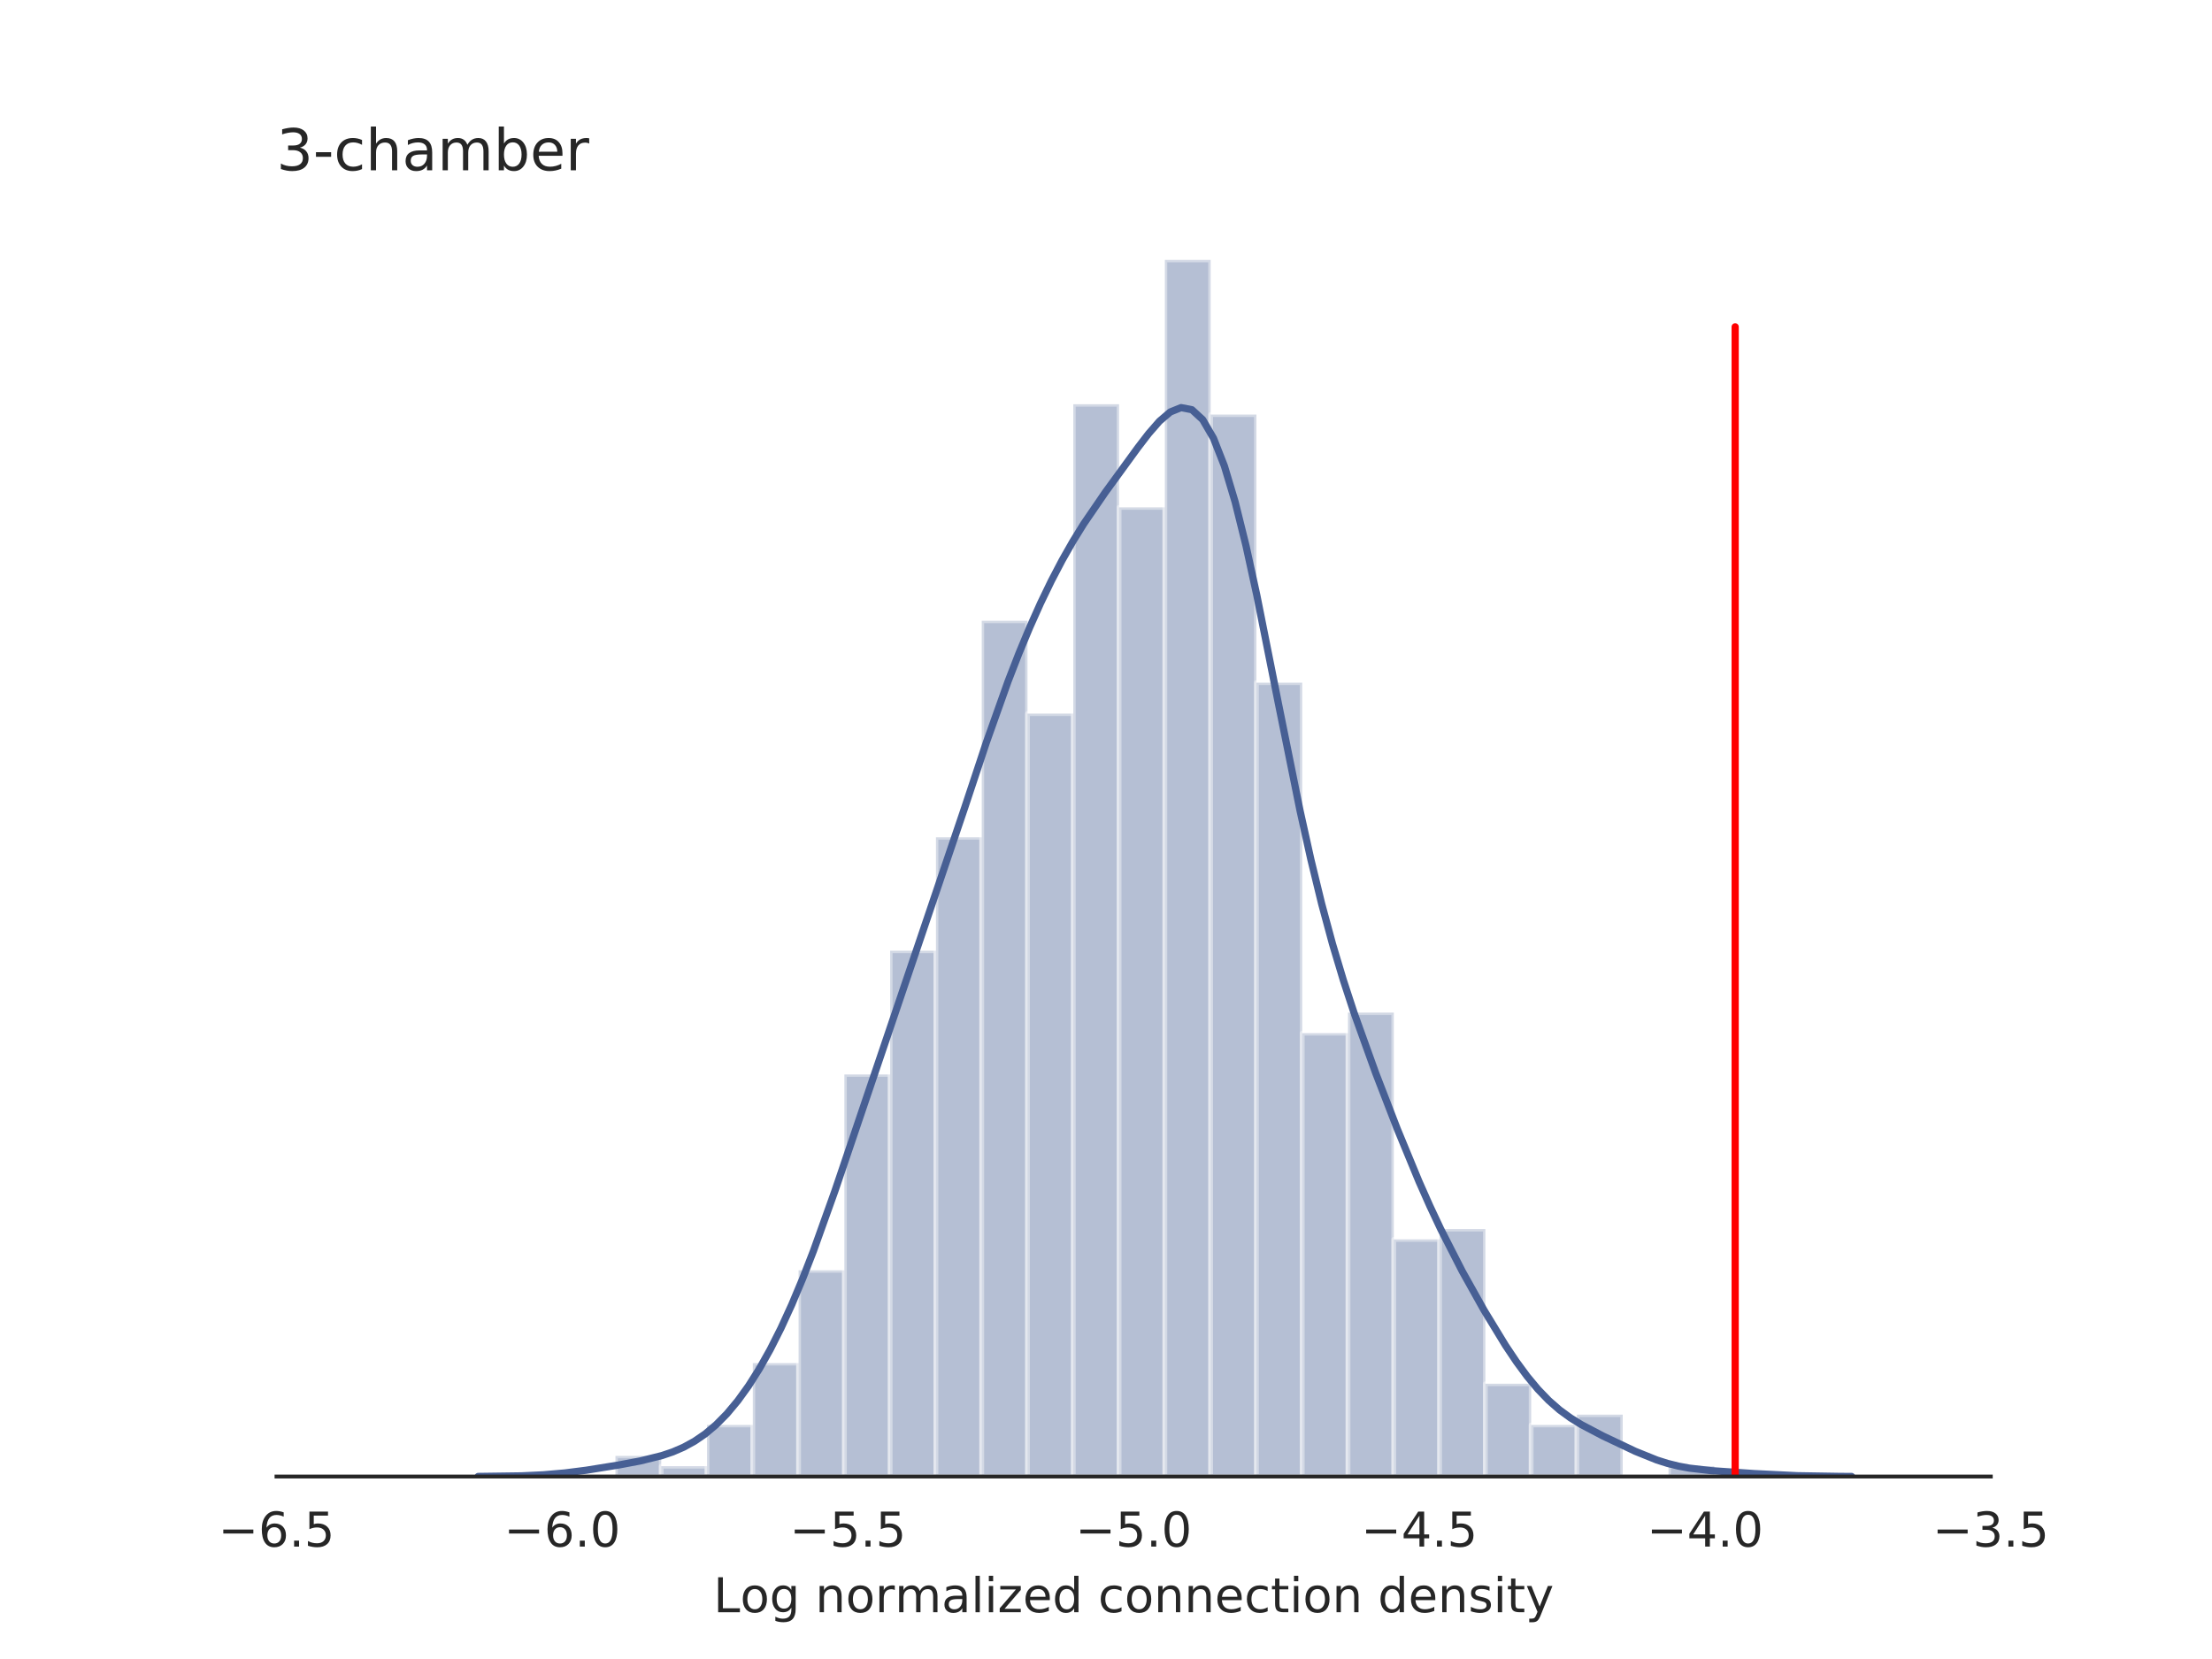 <?xml version="1.0" encoding="utf-8" standalone="no"?>
<!DOCTYPE svg PUBLIC "-//W3C//DTD SVG 1.1//EN"
  "http://www.w3.org/Graphics/SVG/1.1/DTD/svg11.dtd">
<!-- Created with matplotlib (https://matplotlib.org/) -->
<svg height="345.6pt" version="1.1" viewBox="0 0 460.8 345.6" width="460.8pt" xmlns="http://www.w3.org/2000/svg" xmlns:xlink="http://www.w3.org/1999/xlink">
 <defs>
  <style type="text/css">
*{stroke-linecap:butt;stroke-linejoin:round;}
  </style>
 </defs>
 <g id="figure_1">
  <g id="patch_1">
   <path d="M 0 345.6 
L 460.8 345.6 
L 460.8 0 
L 0 0 
z
" style="fill:#ffffff;"/>
  </g>
  <g id="axes_1">
   <g id="patch_2">
    <path d="M 57.6 307.584 
L 414.72 307.584 
L 414.72 41.472 
L 57.6 41.472 
z
" style="fill:#ffffff;"/>
   </g>
   <g id="matplotlib.axis_1">
    <g id="xtick_1">
     <g id="text_1">
      <!-- −6.5 -->
      <defs>
       <path d="M 10.594 35.5 
L 73.188 35.5 
L 73.188 27.203 
L 10.594 27.203 
z
" id="DejaVuSans-8722"/>
       <path d="M 33.016 40.375 
Q 26.375 40.375 22.484 35.828 
Q 18.609 31.297 18.609 23.391 
Q 18.609 15.531 22.484 10.953 
Q 26.375 6.391 33.016 6.391 
Q 39.656 6.391 43.531 10.953 
Q 47.406 15.531 47.406 23.391 
Q 47.406 31.297 43.531 35.828 
Q 39.656 40.375 33.016 40.375 
z
M 52.594 71.297 
L 52.594 62.312 
Q 48.875 64.062 45.094 64.984 
Q 41.312 65.922 37.594 65.922 
Q 27.828 65.922 22.672 59.328 
Q 17.531 52.734 16.797 39.406 
Q 19.672 43.656 24.016 45.922 
Q 28.375 48.188 33.594 48.188 
Q 44.578 48.188 50.953 41.516 
Q 57.328 34.859 57.328 23.391 
Q 57.328 12.156 50.688 5.359 
Q 44.047 -1.422 33.016 -1.422 
Q 20.359 -1.422 13.672 8.266 
Q 6.984 17.969 6.984 36.375 
Q 6.984 53.656 15.188 63.938 
Q 23.391 74.219 37.203 74.219 
Q 40.922 74.219 44.703 73.484 
Q 48.484 72.75 52.594 71.297 
z
" id="DejaVuSans-54"/>
       <path d="M 10.688 12.406 
L 21 12.406 
L 21 0 
L 10.688 0 
z
" id="DejaVuSans-46"/>
       <path d="M 10.797 72.906 
L 49.516 72.906 
L 49.516 64.594 
L 19.828 64.594 
L 19.828 46.734 
Q 21.969 47.469 24.109 47.828 
Q 26.266 48.188 28.422 48.188 
Q 40.625 48.188 47.75 41.5 
Q 54.891 34.812 54.891 23.391 
Q 54.891 11.625 47.562 5.094 
Q 40.234 -1.422 26.906 -1.422 
Q 22.312 -1.422 17.547 -0.641 
Q 12.797 0.141 7.719 1.703 
L 7.719 11.625 
Q 12.109 9.234 16.797 8.062 
Q 21.484 6.891 26.703 6.891 
Q 35.156 6.891 40.078 11.328 
Q 45.016 15.766 45.016 23.391 
Q 45.016 31 40.078 35.438 
Q 35.156 39.891 26.703 39.891 
Q 22.75 39.891 18.812 39.016 
Q 14.891 38.141 10.797 36.281 
z
" id="DejaVuSans-53"/>
      </defs>
      <g style="fill:#262626;" transform="translate(45.459 322.182)scale(0.1 -0.1)">
       <use xlink:href="#DejaVuSans-8722"/>
       <use x="83.789" xlink:href="#DejaVuSans-54"/>
       <use x="147.412" xlink:href="#DejaVuSans-46"/>
       <use x="179.199" xlink:href="#DejaVuSans-53"/>
      </g>
     </g>
    </g>
    <g id="xtick_2">
     <g id="text_2">
      <!-- −6.0 -->
      <defs>
       <path d="M 31.781 66.406 
Q 24.172 66.406 20.328 58.906 
Q 16.5 51.422 16.5 36.375 
Q 16.5 21.391 20.328 13.891 
Q 24.172 6.391 31.781 6.391 
Q 39.453 6.391 43.281 13.891 
Q 47.125 21.391 47.125 36.375 
Q 47.125 51.422 43.281 58.906 
Q 39.453 66.406 31.781 66.406 
z
M 31.781 74.219 
Q 44.047 74.219 50.516 64.516 
Q 56.984 54.828 56.984 36.375 
Q 56.984 17.969 50.516 8.266 
Q 44.047 -1.422 31.781 -1.422 
Q 19.531 -1.422 13.062 8.266 
Q 6.594 17.969 6.594 36.375 
Q 6.594 54.828 13.062 64.516 
Q 19.531 74.219 31.781 74.219 
z
" id="DejaVuSans-48"/>
      </defs>
      <g style="fill:#262626;" transform="translate(104.979 322.182)scale(0.1 -0.1)">
       <use xlink:href="#DejaVuSans-8722"/>
       <use x="83.789" xlink:href="#DejaVuSans-54"/>
       <use x="147.412" xlink:href="#DejaVuSans-46"/>
       <use x="179.199" xlink:href="#DejaVuSans-48"/>
      </g>
     </g>
    </g>
    <g id="xtick_3">
     <g id="text_3">
      <!-- −5.5 -->
      <g style="fill:#262626;" transform="translate(164.499 322.182)scale(0.1 -0.1)">
       <use xlink:href="#DejaVuSans-8722"/>
       <use x="83.789" xlink:href="#DejaVuSans-53"/>
       <use x="147.412" xlink:href="#DejaVuSans-46"/>
       <use x="179.199" xlink:href="#DejaVuSans-53"/>
      </g>
     </g>
    </g>
    <g id="xtick_4">
     <g id="text_4">
      <!-- −5.0 -->
      <g style="fill:#262626;" transform="translate(224.019 322.182)scale(0.1 -0.1)">
       <use xlink:href="#DejaVuSans-8722"/>
       <use x="83.789" xlink:href="#DejaVuSans-53"/>
       <use x="147.412" xlink:href="#DejaVuSans-46"/>
       <use x="179.199" xlink:href="#DejaVuSans-48"/>
      </g>
     </g>
    </g>
    <g id="xtick_5">
     <g id="text_5">
      <!-- −4.5 -->
      <defs>
       <path d="M 37.797 64.312 
L 12.891 25.391 
L 37.797 25.391 
z
M 35.203 72.906 
L 47.609 72.906 
L 47.609 25.391 
L 58.016 25.391 
L 58.016 17.188 
L 47.609 17.188 
L 47.609 0 
L 37.797 0 
L 37.797 17.188 
L 4.891 17.188 
L 4.891 26.703 
z
" id="DejaVuSans-52"/>
      </defs>
      <g style="fill:#262626;" transform="translate(283.539 322.182)scale(0.1 -0.1)">
       <use xlink:href="#DejaVuSans-8722"/>
       <use x="83.789" xlink:href="#DejaVuSans-52"/>
       <use x="147.412" xlink:href="#DejaVuSans-46"/>
       <use x="179.199" xlink:href="#DejaVuSans-53"/>
      </g>
     </g>
    </g>
    <g id="xtick_6">
     <g id="text_6">
      <!-- −4.0 -->
      <g style="fill:#262626;" transform="translate(343.059 322.182)scale(0.1 -0.1)">
       <use xlink:href="#DejaVuSans-8722"/>
       <use x="83.789" xlink:href="#DejaVuSans-52"/>
       <use x="147.412" xlink:href="#DejaVuSans-46"/>
       <use x="179.199" xlink:href="#DejaVuSans-48"/>
      </g>
     </g>
    </g>
    <g id="xtick_7">
     <g id="text_7">
      <!-- −3.5 -->
      <defs>
       <path d="M 40.578 39.312 
Q 47.656 37.797 51.625 33 
Q 55.609 28.219 55.609 21.188 
Q 55.609 10.406 48.188 4.484 
Q 40.766 -1.422 27.094 -1.422 
Q 22.516 -1.422 17.656 -0.516 
Q 12.797 0.391 7.625 2.203 
L 7.625 11.719 
Q 11.719 9.328 16.594 8.109 
Q 21.484 6.891 26.812 6.891 
Q 36.078 6.891 40.938 10.547 
Q 45.797 14.203 45.797 21.188 
Q 45.797 27.641 41.281 31.266 
Q 36.766 34.906 28.719 34.906 
L 20.219 34.906 
L 20.219 43.016 
L 29.109 43.016 
Q 36.375 43.016 40.234 45.922 
Q 44.094 48.828 44.094 54.297 
Q 44.094 59.906 40.109 62.906 
Q 36.141 65.922 28.719 65.922 
Q 24.656 65.922 20.016 65.031 
Q 15.375 64.156 9.812 62.312 
L 9.812 71.094 
Q 15.438 72.656 20.344 73.438 
Q 25.25 74.219 29.594 74.219 
Q 40.828 74.219 47.359 69.109 
Q 53.906 64.016 53.906 55.328 
Q 53.906 49.266 50.438 45.094 
Q 46.969 40.922 40.578 39.312 
z
" id="DejaVuSans-51"/>
      </defs>
      <g style="fill:#262626;" transform="translate(402.579 322.182)scale(0.1 -0.1)">
       <use xlink:href="#DejaVuSans-8722"/>
       <use x="83.789" xlink:href="#DejaVuSans-51"/>
       <use x="147.412" xlink:href="#DejaVuSans-46"/>
       <use x="179.199" xlink:href="#DejaVuSans-53"/>
      </g>
     </g>
    </g>
    <g id="text_8">
     <!-- Log normalized connection density -->
     <defs>
      <path d="M 9.812 72.906 
L 19.672 72.906 
L 19.672 8.297 
L 55.172 8.297 
L 55.172 0 
L 9.812 0 
z
" id="DejaVuSans-76"/>
      <path d="M 30.609 48.391 
Q 23.391 48.391 19.188 42.75 
Q 14.984 37.109 14.984 27.297 
Q 14.984 17.484 19.156 11.844 
Q 23.344 6.203 30.609 6.203 
Q 37.797 6.203 41.984 11.859 
Q 46.188 17.531 46.188 27.297 
Q 46.188 37.016 41.984 42.703 
Q 37.797 48.391 30.609 48.391 
z
M 30.609 56 
Q 42.328 56 49.016 48.375 
Q 55.719 40.766 55.719 27.297 
Q 55.719 13.875 49.016 6.219 
Q 42.328 -1.422 30.609 -1.422 
Q 18.844 -1.422 12.172 6.219 
Q 5.516 13.875 5.516 27.297 
Q 5.516 40.766 12.172 48.375 
Q 18.844 56 30.609 56 
z
" id="DejaVuSans-111"/>
      <path d="M 45.406 27.984 
Q 45.406 37.75 41.375 43.109 
Q 37.359 48.484 30.078 48.484 
Q 22.859 48.484 18.828 43.109 
Q 14.797 37.75 14.797 27.984 
Q 14.797 18.266 18.828 12.891 
Q 22.859 7.516 30.078 7.516 
Q 37.359 7.516 41.375 12.891 
Q 45.406 18.266 45.406 27.984 
z
M 54.391 6.781 
Q 54.391 -7.172 48.188 -13.984 
Q 42 -20.797 29.203 -20.797 
Q 24.469 -20.797 20.266 -20.094 
Q 16.062 -19.391 12.109 -17.922 
L 12.109 -9.188 
Q 16.062 -11.328 19.922 -12.344 
Q 23.781 -13.375 27.781 -13.375 
Q 36.625 -13.375 41.016 -8.766 
Q 45.406 -4.156 45.406 5.172 
L 45.406 9.625 
Q 42.625 4.781 38.281 2.391 
Q 33.938 0 27.875 0 
Q 17.828 0 11.672 7.656 
Q 5.516 15.328 5.516 27.984 
Q 5.516 40.672 11.672 48.328 
Q 17.828 56 27.875 56 
Q 33.938 56 38.281 53.609 
Q 42.625 51.219 45.406 46.391 
L 45.406 54.688 
L 54.391 54.688 
z
" id="DejaVuSans-103"/>
      <path id="DejaVuSans-32"/>
      <path d="M 54.891 33.016 
L 54.891 0 
L 45.906 0 
L 45.906 32.719 
Q 45.906 40.484 42.875 44.328 
Q 39.844 48.188 33.797 48.188 
Q 26.516 48.188 22.312 43.547 
Q 18.109 38.922 18.109 30.906 
L 18.109 0 
L 9.078 0 
L 9.078 54.688 
L 18.109 54.688 
L 18.109 46.188 
Q 21.344 51.125 25.703 53.562 
Q 30.078 56 35.797 56 
Q 45.219 56 50.047 50.172 
Q 54.891 44.344 54.891 33.016 
z
" id="DejaVuSans-110"/>
      <path d="M 41.109 46.297 
Q 39.594 47.172 37.812 47.578 
Q 36.031 48 33.891 48 
Q 26.266 48 22.188 43.047 
Q 18.109 38.094 18.109 28.812 
L 18.109 0 
L 9.078 0 
L 9.078 54.688 
L 18.109 54.688 
L 18.109 46.188 
Q 20.953 51.172 25.484 53.578 
Q 30.031 56 36.531 56 
Q 37.453 56 38.578 55.875 
Q 39.703 55.766 41.062 55.516 
z
" id="DejaVuSans-114"/>
      <path d="M 52 44.188 
Q 55.375 50.25 60.062 53.125 
Q 64.75 56 71.094 56 
Q 79.641 56 84.281 50.016 
Q 88.922 44.047 88.922 33.016 
L 88.922 0 
L 79.891 0 
L 79.891 32.719 
Q 79.891 40.578 77.094 44.375 
Q 74.312 48.188 68.609 48.188 
Q 61.625 48.188 57.562 43.547 
Q 53.516 38.922 53.516 30.906 
L 53.516 0 
L 44.484 0 
L 44.484 32.719 
Q 44.484 40.625 41.703 44.406 
Q 38.922 48.188 33.109 48.188 
Q 26.219 48.188 22.156 43.531 
Q 18.109 38.875 18.109 30.906 
L 18.109 0 
L 9.078 0 
L 9.078 54.688 
L 18.109 54.688 
L 18.109 46.188 
Q 21.188 51.219 25.484 53.609 
Q 29.781 56 35.688 56 
Q 41.656 56 45.828 52.969 
Q 50 49.953 52 44.188 
z
" id="DejaVuSans-109"/>
      <path d="M 34.281 27.484 
Q 23.391 27.484 19.188 25 
Q 14.984 22.516 14.984 16.5 
Q 14.984 11.719 18.141 8.906 
Q 21.297 6.109 26.703 6.109 
Q 34.188 6.109 38.703 11.406 
Q 43.219 16.703 43.219 25.484 
L 43.219 27.484 
z
M 52.203 31.203 
L 52.203 0 
L 43.219 0 
L 43.219 8.297 
Q 40.141 3.328 35.547 0.953 
Q 30.953 -1.422 24.312 -1.422 
Q 15.922 -1.422 10.953 3.297 
Q 6 8.016 6 15.922 
Q 6 25.141 12.172 29.828 
Q 18.359 34.516 30.609 34.516 
L 43.219 34.516 
L 43.219 35.406 
Q 43.219 41.609 39.141 45 
Q 35.062 48.391 27.688 48.391 
Q 23 48.391 18.547 47.266 
Q 14.109 46.141 10.016 43.891 
L 10.016 52.203 
Q 14.938 54.109 19.578 55.047 
Q 24.219 56 28.609 56 
Q 40.484 56 46.344 49.844 
Q 52.203 43.703 52.203 31.203 
z
" id="DejaVuSans-97"/>
      <path d="M 9.422 75.984 
L 18.406 75.984 
L 18.406 0 
L 9.422 0 
z
" id="DejaVuSans-108"/>
      <path d="M 9.422 54.688 
L 18.406 54.688 
L 18.406 0 
L 9.422 0 
z
M 9.422 75.984 
L 18.406 75.984 
L 18.406 64.594 
L 9.422 64.594 
z
" id="DejaVuSans-105"/>
      <path d="M 5.516 54.688 
L 48.188 54.688 
L 48.188 46.484 
L 14.406 7.172 
L 48.188 7.172 
L 48.188 0 
L 4.297 0 
L 4.297 8.203 
L 38.094 47.516 
L 5.516 47.516 
z
" id="DejaVuSans-122"/>
      <path d="M 56.203 29.594 
L 56.203 25.203 
L 14.891 25.203 
Q 15.484 15.922 20.484 11.062 
Q 25.484 6.203 34.422 6.203 
Q 39.594 6.203 44.453 7.469 
Q 49.312 8.734 54.109 11.281 
L 54.109 2.781 
Q 49.266 0.734 44.188 -0.344 
Q 39.109 -1.422 33.891 -1.422 
Q 20.797 -1.422 13.156 6.188 
Q 5.516 13.812 5.516 26.812 
Q 5.516 40.234 12.766 48.109 
Q 20.016 56 32.328 56 
Q 43.359 56 49.781 48.891 
Q 56.203 41.797 56.203 29.594 
z
M 47.219 32.234 
Q 47.125 39.594 43.094 43.984 
Q 39.062 48.391 32.422 48.391 
Q 24.906 48.391 20.391 44.141 
Q 15.875 39.891 15.188 32.172 
z
" id="DejaVuSans-101"/>
      <path d="M 45.406 46.391 
L 45.406 75.984 
L 54.391 75.984 
L 54.391 0 
L 45.406 0 
L 45.406 8.203 
Q 42.578 3.328 38.25 0.953 
Q 33.938 -1.422 27.875 -1.422 
Q 17.969 -1.422 11.734 6.484 
Q 5.516 14.406 5.516 27.297 
Q 5.516 40.188 11.734 48.094 
Q 17.969 56 27.875 56 
Q 33.938 56 38.25 53.625 
Q 42.578 51.266 45.406 46.391 
z
M 14.797 27.297 
Q 14.797 17.391 18.875 11.75 
Q 22.953 6.109 30.078 6.109 
Q 37.203 6.109 41.297 11.75 
Q 45.406 17.391 45.406 27.297 
Q 45.406 37.203 41.297 42.844 
Q 37.203 48.484 30.078 48.484 
Q 22.953 48.484 18.875 42.844 
Q 14.797 37.203 14.797 27.297 
z
" id="DejaVuSans-100"/>
      <path d="M 48.781 52.594 
L 48.781 44.188 
Q 44.969 46.297 41.141 47.344 
Q 37.312 48.391 33.406 48.391 
Q 24.656 48.391 19.812 42.844 
Q 14.984 37.312 14.984 27.297 
Q 14.984 17.281 19.812 11.734 
Q 24.656 6.203 33.406 6.203 
Q 37.312 6.203 41.141 7.25 
Q 44.969 8.297 48.781 10.406 
L 48.781 2.094 
Q 45.016 0.344 40.984 -0.531 
Q 36.969 -1.422 32.422 -1.422 
Q 20.062 -1.422 12.781 6.344 
Q 5.516 14.109 5.516 27.297 
Q 5.516 40.672 12.859 48.328 
Q 20.219 56 33.016 56 
Q 37.156 56 41.109 55.141 
Q 45.062 54.297 48.781 52.594 
z
" id="DejaVuSans-99"/>
      <path d="M 18.312 70.219 
L 18.312 54.688 
L 36.812 54.688 
L 36.812 47.703 
L 18.312 47.703 
L 18.312 18.016 
Q 18.312 11.328 20.141 9.422 
Q 21.969 7.516 27.594 7.516 
L 36.812 7.516 
L 36.812 0 
L 27.594 0 
Q 17.188 0 13.234 3.875 
Q 9.281 7.766 9.281 18.016 
L 9.281 47.703 
L 2.688 47.703 
L 2.688 54.688 
L 9.281 54.688 
L 9.281 70.219 
z
" id="DejaVuSans-116"/>
      <path d="M 44.281 53.078 
L 44.281 44.578 
Q 40.484 46.531 36.375 47.5 
Q 32.281 48.484 27.875 48.484 
Q 21.188 48.484 17.844 46.438 
Q 14.5 44.391 14.5 40.281 
Q 14.5 37.156 16.891 35.375 
Q 19.281 33.594 26.516 31.984 
L 29.594 31.297 
Q 39.156 29.25 43.188 25.516 
Q 47.219 21.781 47.219 15.094 
Q 47.219 7.469 41.188 3.016 
Q 35.156 -1.422 24.609 -1.422 
Q 20.219 -1.422 15.453 -0.562 
Q 10.688 0.297 5.422 2 
L 5.422 11.281 
Q 10.406 8.688 15.234 7.391 
Q 20.062 6.109 24.812 6.109 
Q 31.156 6.109 34.562 8.281 
Q 37.984 10.453 37.984 14.406 
Q 37.984 18.062 35.516 20.016 
Q 33.062 21.969 24.703 23.781 
L 21.578 24.516 
Q 13.234 26.266 9.516 29.906 
Q 5.812 33.547 5.812 39.891 
Q 5.812 47.609 11.281 51.797 
Q 16.75 56 26.812 56 
Q 31.781 56 36.172 55.266 
Q 40.578 54.547 44.281 53.078 
z
" id="DejaVuSans-115"/>
      <path d="M 32.172 -5.078 
Q 28.375 -14.844 24.75 -17.812 
Q 21.141 -20.797 15.094 -20.797 
L 7.906 -20.797 
L 7.906 -13.281 
L 13.188 -13.281 
Q 16.891 -13.281 18.938 -11.516 
Q 21 -9.766 23.484 -3.219 
L 25.094 0.875 
L 2.984 54.688 
L 12.5 54.688 
L 29.594 11.922 
L 46.688 54.688 
L 56.203 54.688 
z
" id="DejaVuSans-121"/>
     </defs>
     <g style="fill:#262626;" transform="translate(148.622 335.861)scale(0.1 -0.1)">
      <use xlink:href="#DejaVuSans-76"/>
      <use x="55.697" xlink:href="#DejaVuSans-111"/>
      <use x="116.879" xlink:href="#DejaVuSans-103"/>
      <use x="180.355" xlink:href="#DejaVuSans-32"/>
      <use x="212.143" xlink:href="#DejaVuSans-110"/>
      <use x="275.521" xlink:href="#DejaVuSans-111"/>
      <use x="336.703" xlink:href="#DejaVuSans-114"/>
      <use x="377.801" xlink:href="#DejaVuSans-109"/>
      <use x="475.213" xlink:href="#DejaVuSans-97"/>
      <use x="536.492" xlink:href="#DejaVuSans-108"/>
      <use x="564.275" xlink:href="#DejaVuSans-105"/>
      <use x="592.059" xlink:href="#DejaVuSans-122"/>
      <use x="644.549" xlink:href="#DejaVuSans-101"/>
      <use x="706.072" xlink:href="#DejaVuSans-100"/>
      <use x="769.549" xlink:href="#DejaVuSans-32"/>
      <use x="801.336" xlink:href="#DejaVuSans-99"/>
      <use x="856.316" xlink:href="#DejaVuSans-111"/>
      <use x="917.498" xlink:href="#DejaVuSans-110"/>
      <use x="980.877" xlink:href="#DejaVuSans-110"/>
      <use x="1044.256" xlink:href="#DejaVuSans-101"/>
      <use x="1105.779" xlink:href="#DejaVuSans-99"/>
      <use x="1160.76" xlink:href="#DejaVuSans-116"/>
      <use x="1199.969" xlink:href="#DejaVuSans-105"/>
      <use x="1227.752" xlink:href="#DejaVuSans-111"/>
      <use x="1288.934" xlink:href="#DejaVuSans-110"/>
      <use x="1352.312" xlink:href="#DejaVuSans-32"/>
      <use x="1384.1" xlink:href="#DejaVuSans-100"/>
      <use x="1447.576" xlink:href="#DejaVuSans-101"/>
      <use x="1509.1" xlink:href="#DejaVuSans-110"/>
      <use x="1572.479" xlink:href="#DejaVuSans-115"/>
      <use x="1624.578" xlink:href="#DejaVuSans-105"/>
      <use x="1652.361" xlink:href="#DejaVuSans-116"/>
      <use x="1691.57" xlink:href="#DejaVuSans-121"/>
     </g>
    </g>
   </g>
   <g id="matplotlib.axis_2"/>
   <g id="patch_3">
    <path clip-path="url(#p56a41b86ef)" d="M 128.208 307.584 
L 137.746 307.584 
L 137.746 303.288 
L 128.208 303.288 
z
" style="fill:#475f94;opacity:0.4;stroke:#ffffff;stroke-linejoin:miter;"/>
   </g>
   <g id="patch_4">
    <path clip-path="url(#p56a41b86ef)" d="M 137.746 307.584 
L 147.284 307.584 
L 147.284 305.436 
L 137.746 305.436 
z
" style="fill:#475f94;opacity:0.4;stroke:#ffffff;stroke-linejoin:miter;"/>
   </g>
   <g id="patch_5">
    <path clip-path="url(#p56a41b86ef)" d="M 147.284 307.584 
L 156.822 307.584 
L 156.822 296.845 
L 147.284 296.845 
z
" style="fill:#475f94;opacity:0.4;stroke:#ffffff;stroke-linejoin:miter;"/>
   </g>
   <g id="patch_6">
    <path clip-path="url(#p56a41b86ef)" d="M 156.822 307.584 
L 166.36 307.584 
L 166.36 283.958 
L 156.822 283.958 
z
" style="fill:#475f94;opacity:0.4;stroke:#ffffff;stroke-linejoin:miter;"/>
   </g>
   <g id="patch_7">
    <path clip-path="url(#p56a41b86ef)" d="M 166.36 307.584 
L 175.898 307.584 
L 175.898 264.628 
L 166.36 264.628 
z
" style="fill:#475f94;opacity:0.4;stroke:#ffffff;stroke-linejoin:miter;"/>
   </g>
   <g id="patch_8">
    <path clip-path="url(#p56a41b86ef)" d="M 175.898 307.584 
L 185.436 307.584 
L 185.436 223.82 
L 175.898 223.82 
z
" style="fill:#475f94;opacity:0.4;stroke:#ffffff;stroke-linejoin:miter;"/>
   </g>
   <g id="patch_9">
    <path clip-path="url(#p56a41b86ef)" d="M 185.436 307.584 
L 194.974 307.584 
L 194.974 198.046 
L 185.436 198.046 
z
" style="fill:#475f94;opacity:0.4;stroke:#ffffff;stroke-linejoin:miter;"/>
   </g>
   <g id="patch_10">
    <path clip-path="url(#p56a41b86ef)" d="M 194.974 307.584 
L 204.512 307.584 
L 204.512 174.421 
L 194.974 174.421 
z
" style="fill:#475f94;opacity:0.4;stroke:#ffffff;stroke-linejoin:miter;"/>
   </g>
   <g id="patch_11">
    <path clip-path="url(#p56a41b86ef)" d="M 204.512 307.584 
L 214.05 307.584 
L 214.05 129.317 
L 204.512 129.317 
z
" style="fill:#475f94;opacity:0.4;stroke:#ffffff;stroke-linejoin:miter;"/>
   </g>
   <g id="patch_12">
    <path clip-path="url(#p56a41b86ef)" d="M 214.05 307.584 
L 223.588 307.584 
L 223.588 148.647 
L 214.05 148.647 
z
" style="fill:#475f94;opacity:0.4;stroke:#ffffff;stroke-linejoin:miter;"/>
   </g>
   <g id="patch_13">
    <path clip-path="url(#p56a41b86ef)" d="M 223.588 307.584 
L 233.126 307.584 
L 233.126 84.213 
L 223.588 84.213 
z
" style="fill:#475f94;opacity:0.4;stroke:#ffffff;stroke-linejoin:miter;"/>
   </g>
   <g id="patch_14">
    <path clip-path="url(#p56a41b86ef)" d="M 233.126 307.584 
L 242.664 307.584 
L 242.664 105.691 
L 233.126 105.691 
z
" style="fill:#475f94;opacity:0.4;stroke:#ffffff;stroke-linejoin:miter;"/>
   </g>
   <g id="patch_15">
    <path clip-path="url(#p56a41b86ef)" d="M 242.664 307.584 
L 252.202 307.584 
L 252.202 54.144 
L 242.664 54.144 
z
" style="fill:#475f94;opacity:0.4;stroke:#ffffff;stroke-linejoin:miter;"/>
   </g>
   <g id="patch_16">
    <path clip-path="url(#p56a41b86ef)" d="M 252.202 307.584 
L 261.74 307.584 
L 261.74 86.361 
L 252.202 86.361 
z
" style="fill:#475f94;opacity:0.4;stroke:#ffffff;stroke-linejoin:miter;"/>
   </g>
   <g id="patch_17">
    <path clip-path="url(#p56a41b86ef)" d="M 261.74 307.584 
L 271.278 307.584 
L 271.278 142.204 
L 261.74 142.204 
z
" style="fill:#475f94;opacity:0.4;stroke:#ffffff;stroke-linejoin:miter;"/>
   </g>
   <g id="patch_18">
    <path clip-path="url(#p56a41b86ef)" d="M 271.278 307.584 
L 280.816 307.584 
L 280.816 215.229 
L 271.278 215.229 
z
" style="fill:#475f94;opacity:0.4;stroke:#ffffff;stroke-linejoin:miter;"/>
   </g>
   <g id="patch_19">
    <path clip-path="url(#p56a41b86ef)" d="M 280.816 307.584 
L 290.354 307.584 
L 290.354 210.933 
L 280.816 210.933 
z
" style="fill:#475f94;opacity:0.4;stroke:#ffffff;stroke-linejoin:miter;"/>
   </g>
   <g id="patch_20">
    <path clip-path="url(#p56a41b86ef)" d="M 290.354 307.584 
L 299.892 307.584 
L 299.892 258.185 
L 290.354 258.185 
z
" style="fill:#475f94;opacity:0.4;stroke:#ffffff;stroke-linejoin:miter;"/>
   </g>
   <g id="patch_21">
    <path clip-path="url(#p56a41b86ef)" d="M 299.892 307.584 
L 309.429 307.584 
L 309.429 256.037 
L 299.892 256.037 
z
" style="fill:#475f94;opacity:0.4;stroke:#ffffff;stroke-linejoin:miter;"/>
   </g>
   <g id="patch_22">
    <path clip-path="url(#p56a41b86ef)" d="M 309.429 307.584 
L 318.967 307.584 
L 318.967 288.254 
L 309.429 288.254 
z
" style="fill:#475f94;opacity:0.4;stroke:#ffffff;stroke-linejoin:miter;"/>
   </g>
   <g id="patch_23">
    <path clip-path="url(#p56a41b86ef)" d="M 318.967 307.584 
L 328.505 307.584 
L 328.505 296.845 
L 318.967 296.845 
z
" style="fill:#475f94;opacity:0.4;stroke:#ffffff;stroke-linejoin:miter;"/>
   </g>
   <g id="patch_24">
    <path clip-path="url(#p56a41b86ef)" d="M 328.505 307.584 
L 338.043 307.584 
L 338.043 294.697 
L 328.505 294.697 
z
" style="fill:#475f94;opacity:0.4;stroke:#ffffff;stroke-linejoin:miter;"/>
   </g>
   <g id="patch_25">
    <path clip-path="url(#p56a41b86ef)" d="M 338.043 307.584 
L 347.581 307.584 
L 347.581 307.584 
L 338.043 307.584 
z
" style="fill:#475f94;opacity:0.4;stroke:#ffffff;stroke-linejoin:miter;"/>
   </g>
   <g id="patch_26">
    <path clip-path="url(#p56a41b86ef)" d="M 347.581 307.584 
L 357.119 307.584 
L 357.119 305.436 
L 347.581 305.436 
z
" style="fill:#475f94;opacity:0.4;stroke:#ffffff;stroke-linejoin:miter;"/>
   </g>
   <g id="line2d_1">
    <path clip-path="url(#p56a41b86ef)" d="M 99.616 307.567 
L 108.627 307.445 
L 113.132 307.233 
L 117.638 306.845 
L 122.143 306.272 
L 128.901 305.183 
L 133.407 304.335 
L 137.912 303.216 
L 140.165 302.451 
L 142.418 301.478 
L 144.67 300.243 
L 146.923 298.699 
L 149.176 296.801 
L 151.429 294.518 
L 153.681 291.825 
L 155.934 288.706 
L 158.187 285.148 
L 160.439 281.142 
L 162.692 276.68 
L 164.945 271.761 
L 167.198 266.395 
L 169.45 260.608 
L 173.956 248.018 
L 200.988 168.181 
L 205.494 154.607 
L 209.999 141.938 
L 212.252 136.13 
L 214.505 130.71 
L 216.758 125.674 
L 219.01 121.011 
L 221.263 116.71 
L 223.516 112.754 
L 225.768 109.116 
L 230.274 102.536 
L 237.032 93.258 
L 239.285 90.326 
L 241.537 87.746 
L 243.79 85.824 
L 246.043 84.911 
L 248.296 85.35 
L 250.548 87.423 
L 252.801 91.307 
L 255.054 97.055 
L 257.306 104.579 
L 259.559 113.662 
L 261.812 123.972 
L 266.317 146.574 
L 270.823 168.876 
L 273.076 179.034 
L 275.328 188.289 
L 277.581 196.63 
L 279.834 204.156 
L 282.086 211.035 
L 286.592 223.566 
L 291.097 235.226 
L 295.603 246.134 
L 297.855 251.21 
L 300.108 256.005 
L 304.614 264.826 
L 309.119 272.884 
L 313.625 280.279 
L 315.877 283.641 
L 318.13 286.702 
L 320.383 289.41 
L 322.635 291.744 
L 324.888 293.713 
L 327.141 295.361 
L 329.394 296.761 
L 333.899 299.131 
L 340.657 302.333 
L 345.163 304.151 
L 347.415 304.863 
L 349.668 305.422 
L 351.921 305.838 
L 356.426 306.358 
L 365.437 306.971 
L 374.448 307.415 
L 383.459 307.561 
L 385.712 307.568 
L 385.712 307.568 
" style="fill:none;stroke:#475f94;stroke-linecap:round;stroke-width:1.5;"/>
   </g>
   <g id="line2d_2">
    <path clip-path="url(#p56a41b86ef)" d="M 361.469 307.584 
L 361.469 68.083 
" style="fill:none;stroke:#ff0000;stroke-linecap:round;stroke-width:1.5;"/>
   </g>
   <g id="patch_27">
    <path d="M 57.6 307.584 
L 414.72 307.584 
" style="fill:none;stroke:#262626;stroke-linecap:square;stroke-linejoin:miter;stroke-width:0.8;"/>
   </g>
   <g id="text_9">
    <!-- 3-chamber -->
    <defs>
     <path d="M 4.891 31.391 
L 31.203 31.391 
L 31.203 23.391 
L 4.891 23.391 
z
" id="DejaVuSans-45"/>
     <path d="M 54.891 33.016 
L 54.891 0 
L 45.906 0 
L 45.906 32.719 
Q 45.906 40.484 42.875 44.328 
Q 39.844 48.188 33.797 48.188 
Q 26.516 48.188 22.312 43.547 
Q 18.109 38.922 18.109 30.906 
L 18.109 0 
L 9.078 0 
L 9.078 75.984 
L 18.109 75.984 
L 18.109 46.188 
Q 21.344 51.125 25.703 53.562 
Q 30.078 56 35.797 56 
Q 45.219 56 50.047 50.172 
Q 54.891 44.344 54.891 33.016 
z
" id="DejaVuSans-104"/>
     <path d="M 48.688 27.297 
Q 48.688 37.203 44.609 42.844 
Q 40.531 48.484 33.406 48.484 
Q 26.266 48.484 22.188 42.844 
Q 18.109 37.203 18.109 27.297 
Q 18.109 17.391 22.188 11.75 
Q 26.266 6.109 33.406 6.109 
Q 40.531 6.109 44.609 11.75 
Q 48.688 17.391 48.688 27.297 
z
M 18.109 46.391 
Q 20.953 51.266 25.266 53.625 
Q 29.594 56 35.594 56 
Q 45.562 56 51.781 48.094 
Q 58.016 40.188 58.016 27.297 
Q 58.016 14.406 51.781 6.484 
Q 45.562 -1.422 35.594 -1.422 
Q 29.594 -1.422 25.266 0.953 
Q 20.953 3.328 18.109 8.203 
L 18.109 0 
L 9.078 0 
L 9.078 75.984 
L 18.109 75.984 
z
" id="DejaVuSans-98"/>
    </defs>
    <g style="fill:#262626;" transform="translate(57.6 35.472)scale(0.12 -0.12)">
     <use xlink:href="#DejaVuSans-51"/>
     <use x="63.623" xlink:href="#DejaVuSans-45"/>
     <use x="99.707" xlink:href="#DejaVuSans-99"/>
     <use x="154.688" xlink:href="#DejaVuSans-104"/>
     <use x="218.066" xlink:href="#DejaVuSans-97"/>
     <use x="279.346" xlink:href="#DejaVuSans-109"/>
     <use x="376.758" xlink:href="#DejaVuSans-98"/>
     <use x="440.234" xlink:href="#DejaVuSans-101"/>
     <use x="501.758" xlink:href="#DejaVuSans-114"/>
    </g>
   </g>
  </g>
 </g>
 <defs>
  <clipPath id="p56a41b86ef">
   <rect height="266.112" width="357.12" x="57.6" y="41.472"/>
  </clipPath>
 </defs>
</svg>
